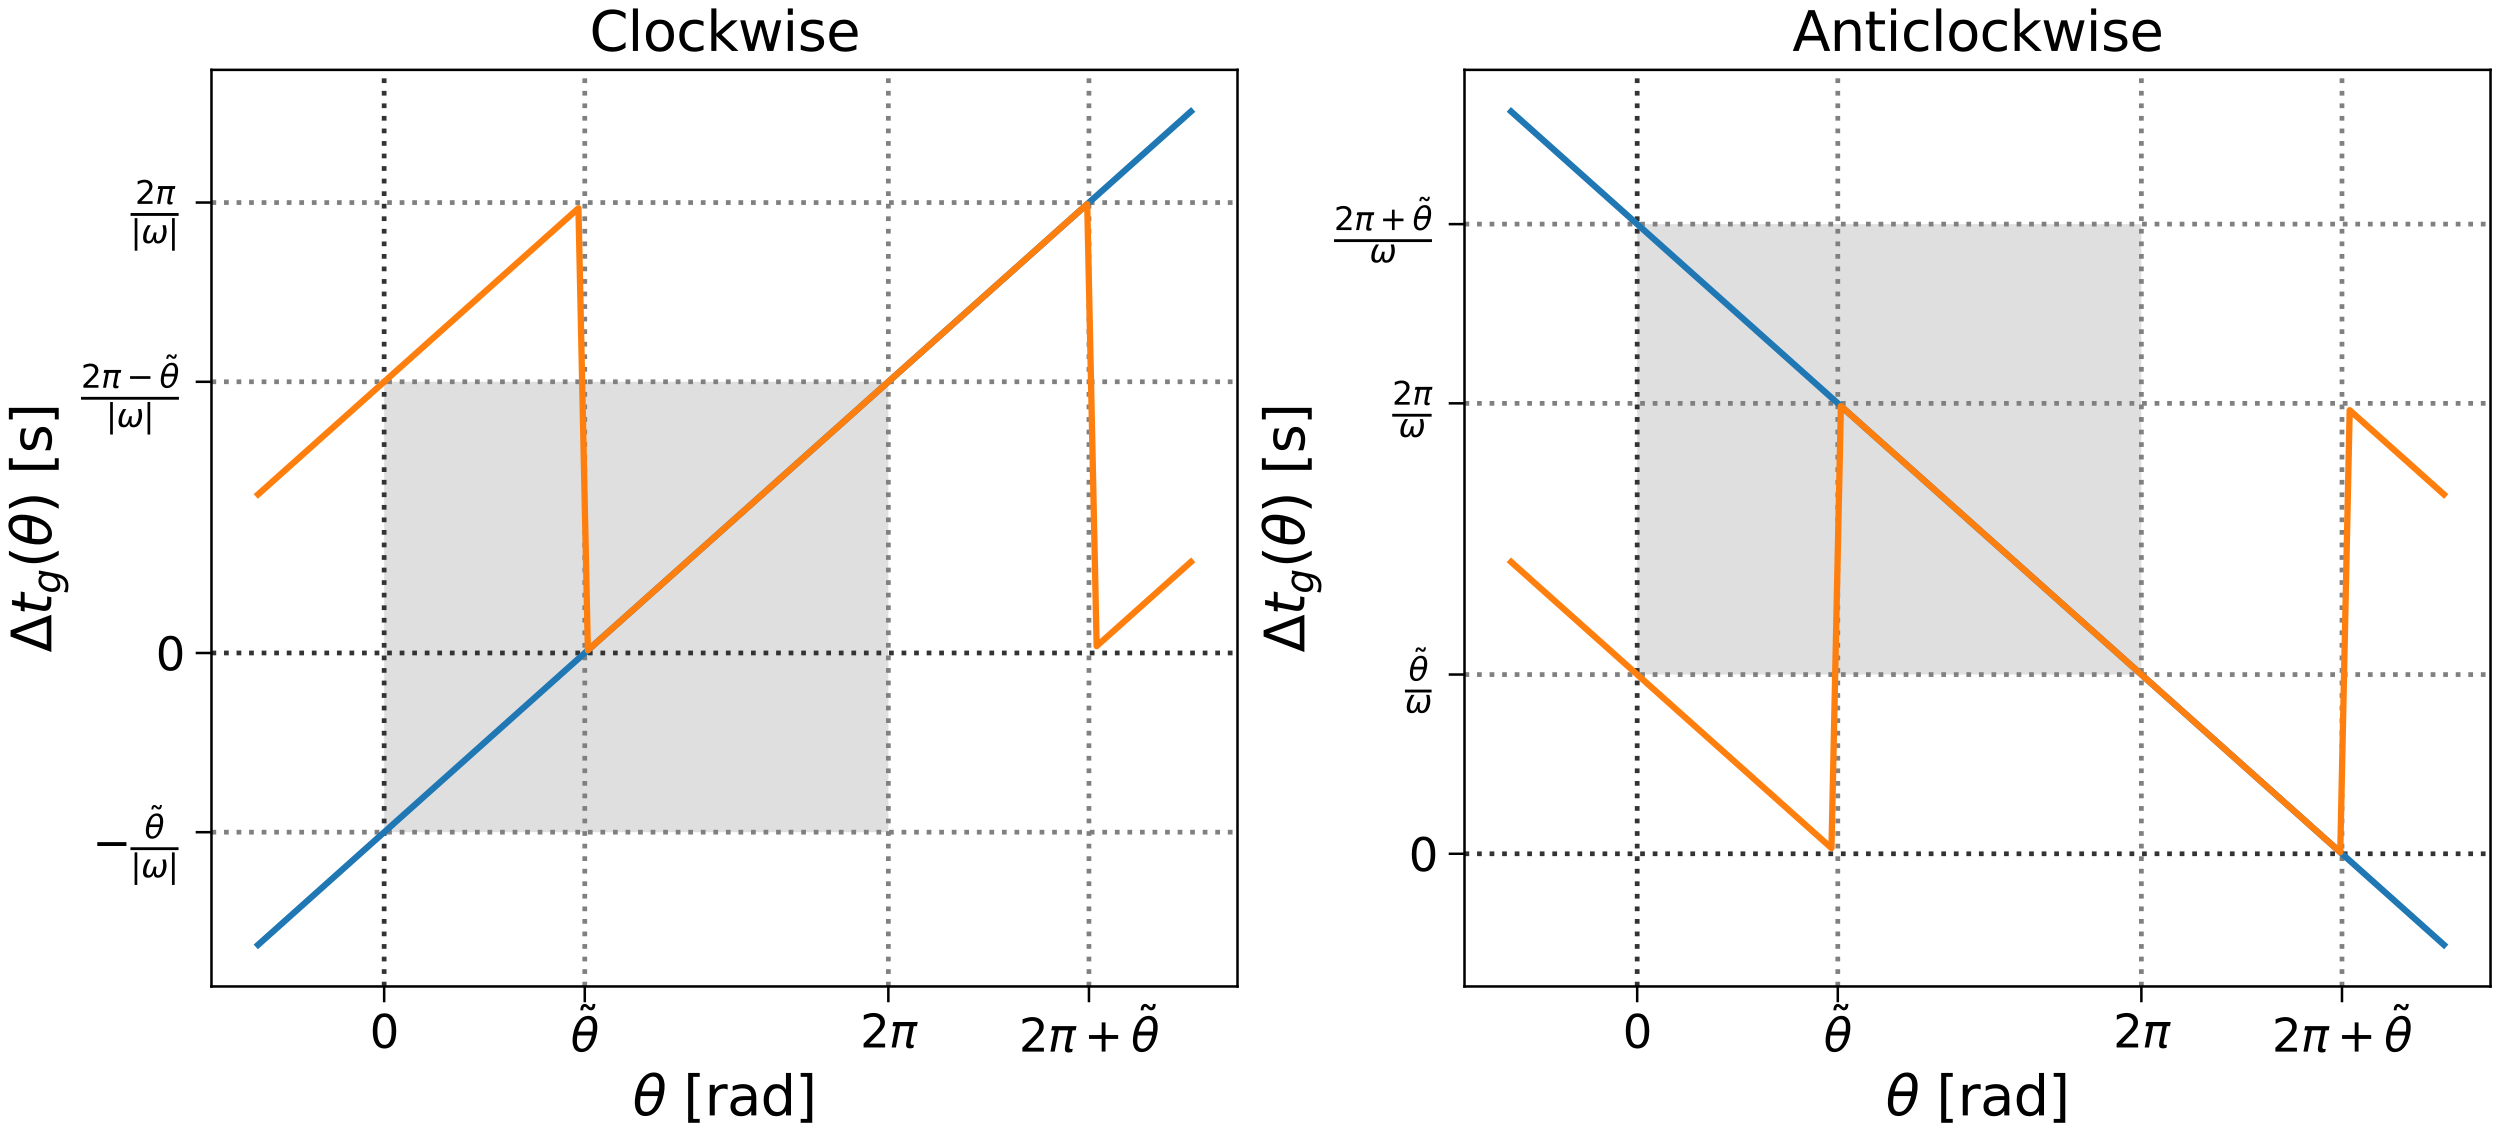 <?xml version="1.0" encoding="utf-8" standalone="no"?>
<!DOCTYPE svg PUBLIC "-//W3C//DTD SVG 1.1//EN"
  "http://www.w3.org/Graphics/SVG/1.1/DTD/svg11.dtd">
<svg xmlns:xlink="http://www.w3.org/1999/xlink" width="792pt" height="360pt" viewBox="0 0 792 360" xmlns="http://www.w3.org/2000/svg" version="1.1">
 <defs>
  <style type="text/css">*{stroke-linejoin: round; stroke-linecap: butt}</style>
 </defs>
 <g id="figure_1">
  <g id="patch_1">
   <path d="M 0 360 
L 792 360 
L 792 0 
L 0 0 
z
" style="fill: #ffffff"/>
  </g>
  <g id="axes_1">
   <g id="patch_2">
    <path d="M 66.995 312.512 
L 392.04 312.512 
L 392.04 22.13 
L 66.995 22.13 
z
" style="fill: #ffffff"/>
   </g>
   <g id="patch_3">
    <path d="M 121.701 263.639 
L 281.429 263.639 
L 281.429 120.946 
L 121.701 120.946 
z
" clip-path="url(#p1e4cda25ac)" style="fill: #808080; fill-opacity: 0.251"/>
   </g>
   <g id="matplotlib.axis_1">
    <g id="xtick_1">
     <g id="line2d_1">
      <defs>
       <path id="m66f3c42964" d="M 0 0 
L 0 5 
" style="stroke: #000000; stroke-width: 0.8"/>
      </defs>
      <g>
       <use xlink:href="#m66f3c42964" x="121.701" y="312.512" style="stroke: #000000; stroke-width: 0.8"/>
      </g>
     </g>
     <g id="text_1">
      <!-- 0 -->
      <g transform="translate(117.12 331.954) scale(0.144 -0.144)">
       <defs>
        <path id="DejaVuSans-30" d="M 2034 4250 
Q 1547 4250 1301 3770 
Q 1056 3291 1056 2328 
Q 1056 1369 1301 889 
Q 1547 409 2034 409 
Q 2525 409 2770 889 
Q 3016 1369 3016 2328 
Q 3016 3291 2770 3770 
Q 2525 4250 2034 4250 
z
M 2034 4750 
Q 2819 4750 3233 4129 
Q 3647 3509 3647 2328 
Q 3647 1150 3233 529 
Q 2819 -91 2034 -91 
Q 1250 -91 836 529 
Q 422 1150 422 2328 
Q 422 3509 836 4129 
Q 1250 4750 2034 4750 
z
" transform="scale(0.016)"/>
       </defs>
       <use xlink:href="#DejaVuSans-30"/>
      </g>
     </g>
    </g>
    <g id="xtick_2">
     <g id="line2d_2">
      <g>
       <use xlink:href="#m66f3c42964" x="185.255" y="312.512" style="stroke: #000000; stroke-width: 0.8"/>
      </g>
     </g>
     <g id="text_2">
      <!-- $\tilde{\theta}$ -->
      <g transform="translate(180.791 333.281) scale(0.144 -0.144)">
       <defs>
        <path id="DejaVuSans-303" d="M -1621 4281 
L -1799 4453 
Q -1867 4516 -1919 4545 
Q -1971 4575 -2011 4575 
Q -2130 4575 -2186 4461 
Q -2242 4347 -2249 4091 
L -2639 4091 
Q -2633 4513 -2473 4742 
Q -2314 4972 -2030 4972 
Q -1911 4972 -1811 4928 
Q -1711 4884 -1596 4781 
L -1417 4609 
Q -1349 4547 -1297 4517 
Q -1246 4488 -1205 4488 
Q -1086 4488 -1030 4602 
Q -974 4716 -967 4972 
L -577 4972 
Q -583 4550 -742 4320 
Q -902 4091 -1186 4091 
Q -1305 4091 -1405 4134 
Q -1505 4178 -1621 4281 
z
" transform="scale(0.016)"/>
        <path id="DejaVuSans-Oblique-3b8" d="M 2913 2219 
L 925 2219 
Q 791 1284 928 888 
Q 1100 400 1566 400 
Q 2034 400 2391 891 
Q 2703 1322 2913 2219 
z
M 3009 2750 
Q 3094 3638 2984 3950 
Q 2813 4444 2353 4444 
Q 1875 4444 1525 3956 
Q 1250 3563 1034 2750 
L 3009 2750 
z
M 2444 4913 
Q 3194 4913 3494 4250 
Q 3794 3591 3566 2422 
Q 3341 1256 2781 594 
Q 2225 -72 1475 -72 
Q 722 -72 425 594 
Q 128 1256 353 2422 
Q 581 3591 1134 4250 
Q 1691 4913 2444 4913 
z
" transform="scale(0.016)"/>
       </defs>
       <use xlink:href="#DejaVuSans-303" transform="translate(63.53 26.312)"/>
       <use xlink:href="#DejaVuSans-Oblique-3b8" transform="translate(0 0.969)"/>
      </g>
     </g>
    </g>
    <g id="xtick_3">
     <g id="line2d_3">
      <g>
       <use xlink:href="#m66f3c42964" x="281.429" y="312.512" style="stroke: #000000; stroke-width: 0.8"/>
      </g>
     </g>
     <g id="text_3">
      <!-- $2\pi$ -->
      <g transform="translate(272.501 331.954) scale(0.144 -0.144)">
       <defs>
        <path id="DejaVuSans-32" d="M 1228 531 
L 3431 531 
L 3431 0 
L 469 0 
L 469 531 
Q 828 903 1448 1529 
Q 2069 2156 2228 2338 
Q 2531 2678 2651 2914 
Q 2772 3150 2772 3378 
Q 2772 3750 2511 3984 
Q 2250 4219 1831 4219 
Q 1534 4219 1204 4116 
Q 875 4013 500 3803 
L 500 4441 
Q 881 4594 1212 4672 
Q 1544 4750 1819 4750 
Q 2544 4750 2975 4387 
Q 3406 4025 3406 3419 
Q 3406 3131 3298 2873 
Q 3191 2616 2906 2266 
Q 2828 2175 2409 1742 
Q 1991 1309 1228 531 
z
" transform="scale(0.016)"/>
        <path id="DejaVuSans-Oblique-3c0" d="M 584 3500 
L 3938 3500 
L 3825 2925 
L 3384 2925 
L 2966 775 
Q 2922 550 2981 450 
Q 3038 353 3209 353 
Q 3256 353 3325 363 
Q 3397 369 3419 372 
L 3338 -44 
Q 3222 -84 3103 -103 
Q 2981 -122 2866 -122 
Q 2491 -122 2388 81 
Q 2284 288 2391 838 
L 2797 2925 
L 1506 2925 
L 938 0 
L 350 0 
L 919 2925 
L 472 2925 
L 584 3500 
z
" transform="scale(0.016)"/>
       </defs>
       <use xlink:href="#DejaVuSans-32" transform="translate(0 0.781)"/>
       <use xlink:href="#DejaVuSans-Oblique-3c0" transform="translate(63.623 0.781)"/>
      </g>
     </g>
    </g>
    <g id="xtick_4">
     <g id="line2d_4">
      <g>
       <use xlink:href="#m66f3c42964" x="344.982" y="312.512" style="stroke: #000000; stroke-width: 0.8"/>
      </g>
     </g>
     <g id="text_4">
      <!-- $2\pi + \tilde{\theta}$ -->
      <g transform="translate(322.806 333.281) scale(0.144 -0.144)">
       <defs>
        <path id="DejaVuSans-2b" d="M 2944 4013 
L 2944 2272 
L 4684 2272 
L 4684 1741 
L 2944 1741 
L 2944 0 
L 2419 0 
L 2419 1741 
L 678 1741 
L 678 2272 
L 2419 2272 
L 2419 4013 
L 2944 4013 
z
" transform="scale(0.016)"/>
       </defs>
       <use xlink:href="#DejaVuSans-32" transform="translate(0 0.969)"/>
       <use xlink:href="#DejaVuSans-Oblique-3c0" transform="translate(63.623 0.969)"/>
       <use xlink:href="#DejaVuSans-2b" transform="translate(143.311 0.969)"/>
       <use xlink:href="#DejaVuSans-303" transform="translate(310.112 26.312)"/>
       <use xlink:href="#DejaVuSans-Oblique-3b8" transform="translate(246.582 0.969)"/>
      </g>
     </g>
    </g>
    <g id="text_5">
     <!-- $\theta$ [rad] -->
     <g transform="translate(200.401 353.406) scale(0.173 -0.173)">
      <defs>
       <path id="DejaVuSans-20" transform="scale(0.016)"/>
       <path id="DejaVuSans-5b" d="M 550 4863 
L 1875 4863 
L 1875 4416 
L 1125 4416 
L 1125 -397 
L 1875 -397 
L 1875 -844 
L 550 -844 
L 550 4863 
z
" transform="scale(0.016)"/>
       <path id="DejaVuSans-72" d="M 2631 2963 
Q 2534 3019 2420 3045 
Q 2306 3072 2169 3072 
Q 1681 3072 1420 2755 
Q 1159 2438 1159 1844 
L 1159 0 
L 581 0 
L 581 3500 
L 1159 3500 
L 1159 2956 
Q 1341 3275 1631 3429 
Q 1922 3584 2338 3584 
Q 2397 3584 2469 3576 
Q 2541 3569 2628 3553 
L 2631 2963 
z
" transform="scale(0.016)"/>
       <path id="DejaVuSans-61" d="M 2194 1759 
Q 1497 1759 1228 1600 
Q 959 1441 959 1056 
Q 959 750 1161 570 
Q 1363 391 1709 391 
Q 2188 391 2477 730 
Q 2766 1069 2766 1631 
L 2766 1759 
L 2194 1759 
z
M 3341 1997 
L 3341 0 
L 2766 0 
L 2766 531 
Q 2569 213 2275 61 
Q 1981 -91 1556 -91 
Q 1019 -91 701 211 
Q 384 513 384 1019 
Q 384 1609 779 1909 
Q 1175 2209 1959 2209 
L 2766 2209 
L 2766 2266 
Q 2766 2663 2505 2880 
Q 2244 3097 1772 3097 
Q 1472 3097 1187 3025 
Q 903 2953 641 2809 
L 641 3341 
Q 956 3463 1253 3523 
Q 1550 3584 1831 3584 
Q 2591 3584 2966 3190 
Q 3341 2797 3341 1997 
z
" transform="scale(0.016)"/>
       <path id="DejaVuSans-64" d="M 2906 2969 
L 2906 4863 
L 3481 4863 
L 3481 0 
L 2906 0 
L 2906 525 
Q 2725 213 2448 61 
Q 2172 -91 1784 -91 
Q 1150 -91 751 415 
Q 353 922 353 1747 
Q 353 2572 751 3078 
Q 1150 3584 1784 3584 
Q 2172 3584 2448 3432 
Q 2725 3281 2906 2969 
z
M 947 1747 
Q 947 1113 1208 752 
Q 1469 391 1925 391 
Q 2381 391 2643 752 
Q 2906 1113 2906 1747 
Q 2906 2381 2643 2742 
Q 2381 3103 1925 3103 
Q 1469 3103 1208 2742 
Q 947 2381 947 1747 
z
" transform="scale(0.016)"/>
       <path id="DejaVuSans-5d" d="M 1947 4863 
L 1947 -844 
L 622 -844 
L 622 -397 
L 1369 -397 
L 1369 4416 
L 622 4416 
L 622 4863 
L 1947 4863 
z
" transform="scale(0.016)"/>
      </defs>
      <use xlink:href="#DejaVuSans-Oblique-3b8" transform="translate(0 0.234)"/>
      <use xlink:href="#DejaVuSans-20" transform="translate(61.182 0.234)"/>
      <use xlink:href="#DejaVuSans-5b" transform="translate(92.969 0.234)"/>
      <use xlink:href="#DejaVuSans-72" transform="translate(131.982 0.234)"/>
      <use xlink:href="#DejaVuSans-61" transform="translate(173.096 0.234)"/>
      <use xlink:href="#DejaVuSans-64" transform="translate(234.375 0.234)"/>
      <use xlink:href="#DejaVuSans-5d" transform="translate(297.852 0.234)"/>
     </g>
    </g>
   </g>
   <g id="matplotlib.axis_2">
    <g id="ytick_1">
     <g id="line2d_5">
      <defs>
       <path id="m5a203ee503" d="M 0 0 
L -5 0 
" style="stroke: #000000; stroke-width: 0.8"/>
      </defs>
      <g>
       <use xlink:href="#m5a203ee503" x="66.995" y="263.639" style="stroke: #000000; stroke-width: 0.8"/>
      </g>
     </g>
     <g id="text_6">
      <!-- $-\frac{\tilde{\theta}}{|\omega|}$ -->
      <g transform="translate(29.263 272.063) scale(0.144 -0.144)">
       <defs>
        <path id="DejaVuSans-2212" d="M 678 2272 
L 4684 2272 
L 4684 1741 
L 678 1741 
L 678 2272 
z
" transform="scale(0.016)"/>
        <path id="DejaVuSans-7c" d="M 1344 4891 
L 1344 -1509 
L 813 -1509 
L 813 4891 
L 1344 4891 
z
" transform="scale(0.016)"/>
        <path id="DejaVuSans-Oblique-3c9" d="M 1369 -91 
Q 72 -91 434 1766 
Q 575 2500 1256 3500 
L 1875 3500 
Q 1231 2500 1088 1750 
Q 819 397 1519 397 
Q 2166 397 2478 2078 
L 3009 2078 
Q 2669 388 3316 397 
Q 4013 403 4275 1750 
Q 4419 2500 4169 3500 
L 4788 3500 
Q 5075 2500 4934 1766 
Q 4578 -94 3278 -91 
Q 2428 -88 2503 844 
Q 2194 -91 1369 -91 
z
" transform="scale(0.016)"/>
       </defs>
       <use xlink:href="#DejaVuSans-2212" transform="translate(0 0.294)"/>
       <use xlink:href="#DejaVuSans-303" transform="translate(159.402 62.63) scale(0.7)"/>
       <use xlink:href="#DejaVuSans-Oblique-3b8" transform="translate(114.789 44.878) scale(0.7)"/>
       <use xlink:href="#DejaVuSans-7c" transform="translate(83.789 -40.655) scale(0.7)"/>
       <use xlink:href="#DejaVuSans-Oblique-3c9" transform="translate(107.373 -40.655) scale(0.7)"/>
       <use xlink:href="#DejaVuSans-7c" transform="translate(165.991 -40.655) scale(0.7)"/>
       <path d="M 83.789 19.091 
L 83.789 25.341 
L 189.575 25.341 
L 189.575 19.091 
L 83.789 19.091 
z
"/>
      </g>
     </g>
    </g>
    <g id="ytick_2">
     <g id="line2d_6">
      <g>
       <use xlink:href="#m5a203ee503" x="66.995" y="206.863" style="stroke: #000000; stroke-width: 0.8"/>
      </g>
     </g>
     <g id="text_7">
      <!-- 0 -->
      <g transform="translate(49.333 212.334) scale(0.144 -0.144)">
       <use xlink:href="#DejaVuSans-30"/>
      </g>
     </g>
    </g>
    <g id="ytick_3">
     <g id="line2d_7">
      <g>
       <use xlink:href="#m5a203ee503" x="66.995" y="120.946" style="stroke: #000000; stroke-width: 0.8"/>
      </g>
     </g>
     <g id="text_8">
      <!-- $\frac{2\pi - \tilde{\theta}}{|\omega|}$ -->
      <g transform="translate(25.663 129.442) scale(0.144 -0.144)">
       <use xlink:href="#DejaVuSans-32" transform="translate(0 45.878) scale(0.7)"/>
       <use xlink:href="#DejaVuSans-Oblique-3c0" transform="translate(44.536 45.878) scale(0.7)"/>
       <use xlink:href="#DejaVuSans-2212" transform="translate(100.317 45.878) scale(0.7)"/>
       <use xlink:href="#DejaVuSans-303" transform="translate(217.22 63.63) scale(0.7)"/>
       <use xlink:href="#DejaVuSans-Oblique-3b8" transform="translate(172.607 45.878) scale(0.7)"/>
       <use xlink:href="#DejaVuSans-7c" transform="translate(55 -40.202) scale(0.7)"/>
       <use xlink:href="#DejaVuSans-Oblique-3c9" transform="translate(78.584 -40.202) scale(0.7)"/>
       <use xlink:href="#DejaVuSans-7c" transform="translate(137.202 -40.202) scale(0.7)"/>
       <path d="M 0 19.544 
L 0 25.794 
L 215.435 25.794 
L 215.435 19.544 
L 0 19.544 
z
"/>
      </g>
     </g>
    </g>
    <g id="ytick_4">
     <g id="line2d_8">
      <g>
       <use xlink:href="#m5a203ee503" x="66.995" y="64.17" style="stroke: #000000; stroke-width: 0.8"/>
      </g>
     </g>
     <g id="text_9">
      <!-- $\frac{2\pi}{|\omega|}$ -->
      <g transform="translate(41.359 71.226) scale(0.144 -0.144)">
       <use xlink:href="#DejaVuSans-32" transform="translate(10 46.047) scale(0.7)"/>
       <use xlink:href="#DejaVuSans-Oblique-3c0" transform="translate(54.536 46.047) scale(0.7)"/>
       <use xlink:href="#DejaVuSans-7c" transform="translate(0 -40.033) scale(0.7)"/>
       <use xlink:href="#DejaVuSans-Oblique-3c9" transform="translate(23.584 -40.033) scale(0.7)"/>
       <use xlink:href="#DejaVuSans-7c" transform="translate(82.202 -40.033) scale(0.7)"/>
       <path d="M 0 19.712 
L 0 25.962 
L 105.786 25.962 
L 105.786 19.712 
L 0 19.712 
z
"/>
      </g>
     </g>
    </g>
    <g id="text_10">
     <!-- $\Delta t_g(\theta)$ [s] -->
     <g transform="translate(16.306 206.72) rotate(-90) scale(0.173 -0.173)">
      <defs>
       <path id="DejaVuSans-394" d="M 2188 4044 
L 906 525 
L 3472 525 
L 2188 4044 
z
M 50 0 
L 1831 4666 
L 2547 4666 
L 4325 0 
L 50 0 
z
" transform="scale(0.016)"/>
       <path id="DejaVuSans-Oblique-74" d="M 2706 3500 
L 2619 3053 
L 1472 3053 
L 1100 1153 
Q 1081 1047 1072 975 
Q 1063 903 1063 863 
Q 1063 663 1183 572 
Q 1303 481 1569 481 
L 2150 481 
L 2053 0 
L 1503 0 
Q 991 0 739 200 
Q 488 400 488 806 
Q 488 878 497 964 
Q 506 1050 525 1153 
L 897 3053 
L 409 3053 
L 500 3500 
L 978 3500 
L 1172 4494 
L 1747 4494 
L 1556 3500 
L 2706 3500 
z
" transform="scale(0.016)"/>
       <path id="DejaVuSans-Oblique-67" d="M 3816 3500 
L 3219 434 
Q 3047 -456 2561 -893 
Q 2075 -1331 1253 -1331 
Q 950 -1331 690 -1286 
Q 431 -1241 206 -1147 
L 313 -588 
Q 525 -725 762 -790 
Q 1000 -856 1269 -856 
Q 1816 -856 2167 -557 
Q 2519 -259 2631 300 
L 2681 563 
Q 2441 288 2122 144 
Q 1803 0 1434 0 
Q 903 0 598 351 
Q 294 703 294 1319 
Q 294 1803 478 2267 
Q 663 2731 997 3091 
Q 1219 3328 1514 3456 
Q 1809 3584 2131 3584 
Q 2484 3584 2746 3420 
Q 3009 3256 3138 2956 
L 3238 3500 
L 3816 3500 
z
M 2950 2216 
Q 2950 2641 2750 2872 
Q 2550 3103 2181 3103 
Q 1953 3103 1747 3012 
Q 1541 2922 1394 2759 
Q 1156 2491 1023 2127 
Q 891 1763 891 1375 
Q 891 944 1092 712 
Q 1294 481 1672 481 
Q 2219 481 2584 976 
Q 2950 1472 2950 2216 
z
" transform="scale(0.016)"/>
       <path id="DejaVuSans-28" d="M 1984 4856 
Q 1566 4138 1362 3434 
Q 1159 2731 1159 2009 
Q 1159 1288 1364 580 
Q 1569 -128 1984 -844 
L 1484 -844 
Q 1016 -109 783 600 
Q 550 1309 550 2009 
Q 550 2706 781 3412 
Q 1013 4119 1484 4856 
L 1984 4856 
z
" transform="scale(0.016)"/>
       <path id="DejaVuSans-29" d="M 513 4856 
L 1013 4856 
Q 1481 4119 1714 3412 
Q 1947 2706 1947 2009 
Q 1947 1309 1714 600 
Q 1481 -109 1013 -844 
L 513 -844 
Q 928 -128 1133 580 
Q 1338 1288 1338 2009 
Q 1338 2731 1133 3434 
Q 928 4138 513 4856 
z
" transform="scale(0.016)"/>
       <path id="DejaVuSans-73" d="M 2834 3397 
L 2834 2853 
Q 2591 2978 2328 3040 
Q 2066 3103 1784 3103 
Q 1356 3103 1142 2972 
Q 928 2841 928 2578 
Q 928 2378 1081 2264 
Q 1234 2150 1697 2047 
L 1894 2003 
Q 2506 1872 2764 1633 
Q 3022 1394 3022 966 
Q 3022 478 2636 193 
Q 2250 -91 1575 -91 
Q 1294 -91 989 -36 
Q 684 19 347 128 
L 347 722 
Q 666 556 975 473 
Q 1284 391 1588 391 
Q 1994 391 2212 530 
Q 2431 669 2431 922 
Q 2431 1156 2273 1281 
Q 2116 1406 1581 1522 
L 1381 1569 
Q 847 1681 609 1914 
Q 372 2147 372 2553 
Q 372 3047 722 3315 
Q 1072 3584 1716 3584 
Q 2034 3584 2315 3537 
Q 2597 3491 2834 3397 
z
" transform="scale(0.016)"/>
      </defs>
      <use xlink:href="#DejaVuSans-394" transform="translate(0 0.234)"/>
      <use xlink:href="#DejaVuSans-Oblique-74" transform="translate(68.408 0.234)"/>
      <use xlink:href="#DejaVuSans-Oblique-67" transform="translate(107.617 -16.172) scale(0.7)"/>
      <use xlink:href="#DejaVuSans-28" transform="translate(154.785 0.234)"/>
      <use xlink:href="#DejaVuSans-Oblique-3b8" transform="translate(193.799 0.234)"/>
      <use xlink:href="#DejaVuSans-29" transform="translate(254.98 0.234)"/>
      <use xlink:href="#DejaVuSans-20" transform="translate(293.994 0.234)"/>
      <use xlink:href="#DejaVuSans-5b" transform="translate(325.781 0.234)"/>
      <use xlink:href="#DejaVuSans-73" transform="translate(364.795 0.234)"/>
      <use xlink:href="#DejaVuSans-5d" transform="translate(416.895 0.234)"/>
     </g>
    </g>
   </g>
   <g id="line2d_9">
    <path d="M 121.701 312.512 
L 121.701 22.13 
" clip-path="url(#p1e4cda25ac)" style="fill: none; stroke-dasharray: 1.5,2.475; stroke-dashoffset: 0; stroke: #333333; stroke-width: 1.5"/>
   </g>
   <g id="line2d_10">
    <path d="M 185.255 312.512 
L 185.255 22.13 
" clip-path="url(#p1e4cda25ac)" style="fill: none; stroke-dasharray: 1.5,2.475; stroke-dashoffset: 0; stroke: #808080; stroke-width: 1.5"/>
   </g>
   <g id="line2d_11">
    <path d="M 281.429 312.512 
L 281.429 22.13 
" clip-path="url(#p1e4cda25ac)" style="fill: none; stroke-dasharray: 1.5,2.475; stroke-dashoffset: 0; stroke: #808080; stroke-width: 1.5"/>
   </g>
   <g id="line2d_12">
    <path d="M 344.982 312.512 
L 344.982 22.13 
" clip-path="url(#p1e4cda25ac)" style="fill: none; stroke-dasharray: 1.5,2.475; stroke-dashoffset: 0; stroke: #808080; stroke-width: 1.5"/>
   </g>
   <g id="line2d_13">
    <path d="M 66.995 263.639 
L 392.04 263.639 
" clip-path="url(#p1e4cda25ac)" style="fill: none; stroke-dasharray: 1.5,2.475; stroke-dashoffset: 0; stroke: #808080; stroke-width: 1.5"/>
   </g>
   <g id="line2d_14">
    <path d="M 66.995 206.863 
L 392.04 206.863 
" clip-path="url(#p1e4cda25ac)" style="fill: none; stroke-dasharray: 1.5,2.475; stroke-dashoffset: 0; stroke: #333333; stroke-width: 1.5"/>
   </g>
   <g id="line2d_15">
    <path d="M 66.995 120.946 
L 392.04 120.946 
" clip-path="url(#p1e4cda25ac)" style="fill: none; stroke-dasharray: 1.5,2.475; stroke-dashoffset: 0; stroke: #808080; stroke-width: 1.5"/>
   </g>
   <g id="line2d_16">
    <path d="M 66.995 64.17 
L 392.04 64.17 
" clip-path="url(#p1e4cda25ac)" style="fill: none; stroke-dasharray: 1.5,2.475; stroke-dashoffset: 0; stroke: #808080; stroke-width: 1.5"/>
   </g>
   <g id="line2d_17">
    <path d="M 81.769 299.313 
L 377.265 35.33 
" clip-path="url(#p1e4cda25ac)" style="fill: none; stroke: #1f77b4; stroke-width: 2; stroke-linecap: square"/>
   </g>
   <g id="line2d_18">
    <path d="M 81.769 156.619 
L 84.754 153.953 
L 87.739 151.286 
L 90.724 148.62 
L 93.709 145.953 
L 96.693 143.287 
L 99.678 140.62 
L 102.663 137.954 
L 105.648 135.287 
L 108.633 132.621 
L 111.617 129.954 
L 114.602 127.288 
L 117.587 124.621 
L 120.572 121.955 
L 123.557 119.288 
L 126.542 116.622 
L 129.526 113.955 
L 132.511 111.289 
L 135.496 108.622 
L 138.481 105.956 
L 141.466 103.289 
L 144.45 100.623 
L 147.435 97.956 
L 150.42 95.29 
L 153.405 92.623 
L 156.39 89.957 
L 159.374 87.29 
L 162.359 84.624 
L 165.344 81.957 
L 168.329 79.291 
L 171.314 76.624 
L 174.298 73.958 
L 177.283 71.291 
L 180.268 68.625 
L 183.253 65.958 
L 186.238 205.985 
L 189.222 203.319 
L 192.207 200.652 
L 195.192 197.986 
L 198.177 195.319 
L 201.162 192.653 
L 204.146 189.986 
L 207.131 187.32 
L 210.116 184.653 
L 213.101 181.987 
L 216.086 179.32 
L 219.07 176.654 
L 222.055 173.987 
L 225.04 171.321 
L 228.025 168.654 
L 231.01 165.988 
L 233.995 163.321 
L 236.979 160.655 
L 239.964 157.988 
L 242.949 155.322 
L 245.934 152.655 
L 248.919 149.989 
L 251.903 147.322 
L 254.888 144.656 
L 257.873 141.989 
L 260.858 139.323 
L 263.843 136.656 
L 266.827 133.99 
L 269.812 131.323 
L 272.797 128.657 
L 275.782 125.99 
L 278.767 123.324 
L 281.751 120.657 
L 284.736 117.991 
L 287.721 115.324 
L 290.706 112.658 
L 293.691 109.991 
L 296.675 107.325 
L 299.66 104.658 
L 302.645 101.992 
L 305.63 99.325 
L 308.615 96.659 
L 311.599 93.992 
L 314.584 91.326 
L 317.569 88.659 
L 320.554 85.993 
L 323.539 83.326 
L 326.524 80.66 
L 329.508 77.993 
L 332.493 75.327 
L 335.478 72.66 
L 338.463 69.994 
L 341.448 67.327 
L 344.432 64.661 
L 347.417 204.688 
L 350.402 202.022 
L 353.387 199.355 
L 356.372 196.689 
L 359.356 194.022 
L 362.341 191.356 
L 365.326 188.689 
L 368.311 186.023 
L 371.296 183.356 
L 374.28 180.69 
L 377.265 178.023 
" clip-path="url(#p1e4cda25ac)" style="fill: none; stroke: #ff7f0e; stroke-width: 2; stroke-linecap: square"/>
   </g>
   <g id="patch_4">
    <path d="M 66.995 312.512 
L 66.995 22.13 
" style="fill: none; stroke: #000000; stroke-width: 0.8; stroke-linejoin: miter; stroke-linecap: square"/>
   </g>
   <g id="patch_5">
    <path d="M 392.04 312.512 
L 392.04 22.13 
" style="fill: none; stroke: #000000; stroke-width: 0.8; stroke-linejoin: miter; stroke-linecap: square"/>
   </g>
   <g id="patch_6">
    <path d="M 66.995 312.512 
L 392.04 312.512 
" style="fill: none; stroke: #000000; stroke-width: 0.8; stroke-linejoin: miter; stroke-linecap: square"/>
   </g>
   <g id="patch_7">
    <path d="M 66.995 22.13 
L 392.04 22.13 
" style="fill: none; stroke: #000000; stroke-width: 0.8; stroke-linejoin: miter; stroke-linecap: square"/>
   </g>
   <g id="text_11">
    <!-- Clockwise -->
    <g transform="translate(186.76 16.13) scale(0.173 -0.173)">
     <defs>
      <path id="DejaVuSans-43" d="M 4122 4306 
L 4122 3641 
Q 3803 3938 3442 4084 
Q 3081 4231 2675 4231 
Q 1875 4231 1450 3742 
Q 1025 3253 1025 2328 
Q 1025 1406 1450 917 
Q 1875 428 2675 428 
Q 3081 428 3442 575 
Q 3803 722 4122 1019 
L 4122 359 
Q 3791 134 3420 21 
Q 3050 -91 2638 -91 
Q 1578 -91 968 557 
Q 359 1206 359 2328 
Q 359 3453 968 4101 
Q 1578 4750 2638 4750 
Q 3056 4750 3426 4639 
Q 3797 4528 4122 4306 
z
" transform="scale(0.016)"/>
      <path id="DejaVuSans-6c" d="M 603 4863 
L 1178 4863 
L 1178 0 
L 603 0 
L 603 4863 
z
" transform="scale(0.016)"/>
      <path id="DejaVuSans-6f" d="M 1959 3097 
Q 1497 3097 1228 2736 
Q 959 2375 959 1747 
Q 959 1119 1226 758 
Q 1494 397 1959 397 
Q 2419 397 2687 759 
Q 2956 1122 2956 1747 
Q 2956 2369 2687 2733 
Q 2419 3097 1959 3097 
z
M 1959 3584 
Q 2709 3584 3137 3096 
Q 3566 2609 3566 1747 
Q 3566 888 3137 398 
Q 2709 -91 1959 -91 
Q 1206 -91 779 398 
Q 353 888 353 1747 
Q 353 2609 779 3096 
Q 1206 3584 1959 3584 
z
" transform="scale(0.016)"/>
      <path id="DejaVuSans-63" d="M 3122 3366 
L 3122 2828 
Q 2878 2963 2633 3030 
Q 2388 3097 2138 3097 
Q 1578 3097 1268 2742 
Q 959 2388 959 1747 
Q 959 1106 1268 751 
Q 1578 397 2138 397 
Q 2388 397 2633 464 
Q 2878 531 3122 666 
L 3122 134 
Q 2881 22 2623 -34 
Q 2366 -91 2075 -91 
Q 1284 -91 818 406 
Q 353 903 353 1747 
Q 353 2603 823 3093 
Q 1294 3584 2113 3584 
Q 2378 3584 2631 3529 
Q 2884 3475 3122 3366 
z
" transform="scale(0.016)"/>
      <path id="DejaVuSans-6b" d="M 581 4863 
L 1159 4863 
L 1159 1991 
L 2875 3500 
L 3609 3500 
L 1753 1863 
L 3688 0 
L 2938 0 
L 1159 1709 
L 1159 0 
L 581 0 
L 581 4863 
z
" transform="scale(0.016)"/>
      <path id="DejaVuSans-77" d="M 269 3500 
L 844 3500 
L 1563 769 
L 2278 3500 
L 2956 3500 
L 3675 769 
L 4391 3500 
L 4966 3500 
L 4050 0 
L 3372 0 
L 2619 2869 
L 1863 0 
L 1184 0 
L 269 3500 
z
" transform="scale(0.016)"/>
      <path id="DejaVuSans-69" d="M 603 3500 
L 1178 3500 
L 1178 0 
L 603 0 
L 603 3500 
z
M 603 4863 
L 1178 4863 
L 1178 4134 
L 603 4134 
L 603 4863 
z
" transform="scale(0.016)"/>
      <path id="DejaVuSans-65" d="M 3597 1894 
L 3597 1613 
L 953 1613 
Q 991 1019 1311 708 
Q 1631 397 2203 397 
Q 2534 397 2845 478 
Q 3156 559 3463 722 
L 3463 178 
Q 3153 47 2828 -22 
Q 2503 -91 2169 -91 
Q 1331 -91 842 396 
Q 353 884 353 1716 
Q 353 2575 817 3079 
Q 1281 3584 2069 3584 
Q 2775 3584 3186 3129 
Q 3597 2675 3597 1894 
z
M 3022 2063 
Q 3016 2534 2758 2815 
Q 2500 3097 2075 3097 
Q 1594 3097 1305 2825 
Q 1016 2553 972 2059 
L 3022 2063 
z
" transform="scale(0.016)"/>
     </defs>
     <use xlink:href="#DejaVuSans-43"/>
     <use xlink:href="#DejaVuSans-6c" x="69.824"/>
     <use xlink:href="#DejaVuSans-6f" x="97.607"/>
     <use xlink:href="#DejaVuSans-63" x="158.789"/>
     <use xlink:href="#DejaVuSans-6b" x="213.77"/>
     <use xlink:href="#DejaVuSans-77" x="271.68"/>
     <use xlink:href="#DejaVuSans-69" x="353.467"/>
     <use xlink:href="#DejaVuSans-73" x="381.25"/>
     <use xlink:href="#DejaVuSans-65" x="433.35"/>
    </g>
   </g>
  </g>
  <g id="axes_2">
   <g id="patch_8">
    <path d="M 463.954 312.512 
L 789 312.512 
L 789 22.13 
L 463.954 22.13 
z
" style="fill: #ffffff"/>
   </g>
   <g id="patch_9">
    <path d="M 518.661 213.697 
L 678.389 213.697 
L 678.389 71.003 
L 518.661 71.003 
z
" clip-path="url(#p42abab90a9)" style="fill: #808080; fill-opacity: 0.251"/>
   </g>
   <g id="matplotlib.axis_3">
    <g id="xtick_5">
     <g id="line2d_19">
      <g>
       <use xlink:href="#m66f3c42964" x="518.661" y="312.512" style="stroke: #000000; stroke-width: 0.8"/>
      </g>
     </g>
     <g id="text_12">
      <!-- 0 -->
      <g transform="translate(514.08 331.954) scale(0.144 -0.144)">
       <use xlink:href="#DejaVuSans-30"/>
      </g>
     </g>
    </g>
    <g id="xtick_6">
     <g id="line2d_20">
      <g>
       <use xlink:href="#m66f3c42964" x="582.215" y="312.512" style="stroke: #000000; stroke-width: 0.8"/>
      </g>
     </g>
     <g id="text_13">
      <!-- $\tilde{\theta}$ -->
      <g transform="translate(577.751 333.281) scale(0.144 -0.144)">
       <use xlink:href="#DejaVuSans-303" transform="translate(63.53 26.312)"/>
       <use xlink:href="#DejaVuSans-Oblique-3b8" transform="translate(0 0.969)"/>
      </g>
     </g>
    </g>
    <g id="xtick_7">
     <g id="line2d_21">
      <g>
       <use xlink:href="#m66f3c42964" x="678.389" y="312.512" style="stroke: #000000; stroke-width: 0.8"/>
      </g>
     </g>
     <g id="text_14">
      <!-- $2\pi$ -->
      <g transform="translate(669.461 331.954) scale(0.144 -0.144)">
       <use xlink:href="#DejaVuSans-32" transform="translate(0 0.781)"/>
       <use xlink:href="#DejaVuSans-Oblique-3c0" transform="translate(63.623 0.781)"/>
      </g>
     </g>
    </g>
    <g id="xtick_8">
     <g id="line2d_22">
      <g>
       <use xlink:href="#m66f3c42964" x="741.942" y="312.512" style="stroke: #000000; stroke-width: 0.8"/>
      </g>
     </g>
     <g id="text_15">
      <!-- $2\pi+\tilde{\theta}$ -->
      <g transform="translate(719.766 333.281) scale(0.144 -0.144)">
       <use xlink:href="#DejaVuSans-32" transform="translate(0 0.969)"/>
       <use xlink:href="#DejaVuSans-Oblique-3c0" transform="translate(63.623 0.969)"/>
       <use xlink:href="#DejaVuSans-2b" transform="translate(143.311 0.969)"/>
       <use xlink:href="#DejaVuSans-303" transform="translate(310.112 26.312)"/>
       <use xlink:href="#DejaVuSans-Oblique-3b8" transform="translate(246.582 0.969)"/>
      </g>
     </g>
    </g>
    <g id="text_16">
     <!-- $\theta$ [rad] -->
     <g transform="translate(597.36 353.406) scale(0.173 -0.173)">
      <use xlink:href="#DejaVuSans-Oblique-3b8" transform="translate(0 0.234)"/>
      <use xlink:href="#DejaVuSans-20" transform="translate(61.182 0.234)"/>
      <use xlink:href="#DejaVuSans-5b" transform="translate(92.969 0.234)"/>
      <use xlink:href="#DejaVuSans-72" transform="translate(131.982 0.234)"/>
      <use xlink:href="#DejaVuSans-61" transform="translate(173.096 0.234)"/>
      <use xlink:href="#DejaVuSans-64" transform="translate(234.375 0.234)"/>
      <use xlink:href="#DejaVuSans-5d" transform="translate(297.852 0.234)"/>
     </g>
    </g>
   </g>
   <g id="matplotlib.axis_4">
    <g id="ytick_5">
     <g id="line2d_23">
      <g>
       <use xlink:href="#m5a203ee503" x="463.954" y="270.473" style="stroke: #000000; stroke-width: 0.8"/>
      </g>
     </g>
     <g id="text_17">
      <!-- 0 -->
      <g transform="translate(446.292 275.943) scale(0.144 -0.144)">
       <use xlink:href="#DejaVuSans-30"/>
      </g>
     </g>
    </g>
    <g id="ytick_6">
     <g id="line2d_24">
      <g>
       <use xlink:href="#m5a203ee503" x="463.954" y="213.697" style="stroke: #000000; stroke-width: 0.8"/>
      </g>
     </g>
     <g id="text_18">
      <!-- $\frac{\tilde{\theta}}{\omega}$ -->
      <g transform="translate(445.086 222.121) scale(0.144 -0.144)">
       <use xlink:href="#DejaVuSans-303" transform="translate(52.613 62.63) scale(0.7)"/>
       <use xlink:href="#DejaVuSans-Oblique-3b8" transform="translate(8 44.878) scale(0.7)"/>
       <use xlink:href="#DejaVuSans-Oblique-3c9" transform="translate(0 -25.441) scale(0.7)"/>
       <path d="M 0 19.091 
L 0 25.341 
L 58.618 25.341 
L 58.618 19.091 
L 0 19.091 
z
"/>
      </g>
     </g>
    </g>
    <g id="ytick_7">
     <g id="line2d_25">
      <g>
       <use xlink:href="#m5a203ee503" x="463.954" y="127.779" style="stroke: #000000; stroke-width: 0.8"/>
      </g>
     </g>
     <g id="text_19">
      <!-- $\frac{2\pi}{\omega}$ -->
      <g transform="translate(441.054 134.835) scale(0.144 -0.144)">
       <use xlink:href="#DejaVuSans-32" transform="translate(0 46.047) scale(0.7)"/>
       <use xlink:href="#DejaVuSans-Oblique-3c0" transform="translate(44.536 46.047) scale(0.7)"/>
       <use xlink:href="#DejaVuSans-Oblique-3c9" transform="translate(14 -24.819) scale(0.7)"/>
       <path d="M 0 19.712 
L 0 25.962 
L 86.68 25.962 
L 86.68 19.712 
L 0 19.712 
z
"/>
      </g>
     </g>
    </g>
    <g id="ytick_8">
     <g id="line2d_26">
      <g>
       <use xlink:href="#m5a203ee503" x="463.954" y="71.003" style="stroke: #000000; stroke-width: 0.8"/>
      </g>
     </g>
     <g id="text_20">
      <!-- $\frac{2\pi+\tilde{\theta}}{\omega}$ -->
      <g transform="translate(422.622 79.499) scale(0.144 -0.144)">
       <use xlink:href="#DejaVuSans-32" transform="translate(0 45.878) scale(0.7)"/>
       <use xlink:href="#DejaVuSans-Oblique-3c0" transform="translate(44.536 45.878) scale(0.7)"/>
       <use xlink:href="#DejaVuSans-2b" transform="translate(100.317 45.878) scale(0.7)"/>
       <use xlink:href="#DejaVuSans-303" transform="translate(217.22 63.63) scale(0.7)"/>
       <use xlink:href="#DejaVuSans-Oblique-3b8" transform="translate(172.607 45.878) scale(0.7)"/>
       <use xlink:href="#DejaVuSans-Oblique-3c9" transform="translate(78 -24.988) scale(0.7)"/>
       <path d="M 0 19.544 
L 0 25.794 
L 215.435 25.794 
L 215.435 19.544 
L 0 19.544 
z
"/>
      </g>
     </g>
    </g>
    <g id="text_21">
     <!-- $\Delta t_g(\theta)$ [s] -->
     <g transform="translate(413.266 206.72) rotate(-90) scale(0.173 -0.173)">
      <use xlink:href="#DejaVuSans-394" transform="translate(0 0.234)"/>
      <use xlink:href="#DejaVuSans-Oblique-74" transform="translate(68.408 0.234)"/>
      <use xlink:href="#DejaVuSans-Oblique-67" transform="translate(107.617 -16.172) scale(0.7)"/>
      <use xlink:href="#DejaVuSans-28" transform="translate(154.785 0.234)"/>
      <use xlink:href="#DejaVuSans-Oblique-3b8" transform="translate(193.799 0.234)"/>
      <use xlink:href="#DejaVuSans-29" transform="translate(254.98 0.234)"/>
      <use xlink:href="#DejaVuSans-20" transform="translate(293.994 0.234)"/>
      <use xlink:href="#DejaVuSans-5b" transform="translate(325.781 0.234)"/>
      <use xlink:href="#DejaVuSans-73" transform="translate(364.795 0.234)"/>
      <use xlink:href="#DejaVuSans-5d" transform="translate(416.895 0.234)"/>
     </g>
    </g>
   </g>
   <g id="line2d_27">
    <path d="M 518.661 312.512 
L 518.661 22.13 
" clip-path="url(#p42abab90a9)" style="fill: none; stroke-dasharray: 1.5,2.475; stroke-dashoffset: 0; stroke: #333333; stroke-width: 1.5"/>
   </g>
   <g id="line2d_28">
    <path d="M 582.215 312.512 
L 582.215 22.13 
" clip-path="url(#p42abab90a9)" style="fill: none; stroke-dasharray: 1.5,2.475; stroke-dashoffset: 0; stroke: #808080; stroke-width: 1.5"/>
   </g>
   <g id="line2d_29">
    <path d="M 678.389 312.512 
L 678.389 22.13 
" clip-path="url(#p42abab90a9)" style="fill: none; stroke-dasharray: 1.5,2.475; stroke-dashoffset: 0; stroke: #808080; stroke-width: 1.5"/>
   </g>
   <g id="line2d_30">
    <path d="M 741.942 312.512 
L 741.942 22.13 
" clip-path="url(#p42abab90a9)" style="fill: none; stroke-dasharray: 1.5,2.475; stroke-dashoffset: 0; stroke: #808080; stroke-width: 1.5"/>
   </g>
   <g id="line2d_31">
    <path d="M 463.954 270.473 
L 789 270.473 
" clip-path="url(#p42abab90a9)" style="fill: none; stroke-dasharray: 1.5,2.475; stroke-dashoffset: 0; stroke: #333333; stroke-width: 1.5"/>
   </g>
   <g id="line2d_32">
    <path d="M 463.954 213.697 
L 789 213.697 
" clip-path="url(#p42abab90a9)" style="fill: none; stroke-dasharray: 1.5,2.475; stroke-dashoffset: 0; stroke: #808080; stroke-width: 1.5"/>
   </g>
   <g id="line2d_33">
    <path d="M 463.954 127.779 
L 789 127.779 
" clip-path="url(#p42abab90a9)" style="fill: none; stroke-dasharray: 1.5,2.475; stroke-dashoffset: 0; stroke: #808080; stroke-width: 1.5"/>
   </g>
   <g id="line2d_34">
    <path d="M 463.954 71.003 
L 789 71.003 
" clip-path="url(#p42abab90a9)" style="fill: none; stroke-dasharray: 1.5,2.475; stroke-dashoffset: 0; stroke: #808080; stroke-width: 1.5"/>
   </g>
   <g id="line2d_35">
    <path d="M 478.729 35.33 
L 774.225 299.313 
" clip-path="url(#p42abab90a9)" style="fill: none; stroke: #1f77b4; stroke-width: 2; stroke-linecap: square"/>
   </g>
   <g id="line2d_36">
    <path d="M 478.729 178.023 
L 481.714 180.69 
L 484.699 183.356 
L 487.684 186.023 
L 490.668 188.689 
L 493.653 191.356 
L 496.638 194.022 
L 499.623 196.689 
L 502.608 199.355 
L 505.592 202.022 
L 508.577 204.688 
L 511.562 207.355 
L 514.547 210.021 
L 517.532 212.688 
L 520.516 215.354 
L 523.501 218.021 
L 526.486 220.687 
L 529.471 223.354 
L 532.456 226.02 
L 535.441 228.687 
L 538.425 231.353 
L 541.41 234.02 
L 544.395 236.686 
L 547.38 239.353 
L 550.365 242.019 
L 553.349 244.686 
L 556.334 247.352 
L 559.319 250.019 
L 562.304 252.685 
L 565.289 255.352 
L 568.273 258.018 
L 571.258 260.685 
L 574.243 263.351 
L 577.228 266.018 
L 580.213 268.684 
L 583.197 128.657 
L 586.182 131.323 
L 589.167 133.99 
L 592.152 136.656 
L 595.137 139.323 
L 598.121 141.989 
L 601.106 144.656 
L 604.091 147.322 
L 607.076 149.989 
L 610.061 152.655 
L 613.045 155.322 
L 616.03 157.988 
L 619.015 160.655 
L 622 163.321 
L 624.985 165.988 
L 627.969 168.654 
L 630.954 171.321 
L 633.939 173.987 
L 636.924 176.654 
L 639.909 179.32 
L 642.894 181.987 
L 645.878 184.653 
L 648.863 187.32 
L 651.848 189.986 
L 654.833 192.653 
L 657.818 195.319 
L 660.802 197.986 
L 663.787 200.652 
L 666.772 203.319 
L 669.757 205.985 
L 672.742 208.652 
L 675.726 211.318 
L 678.711 213.985 
L 681.696 216.651 
L 684.681 219.318 
L 687.666 221.984 
L 690.65 224.651 
L 693.635 227.317 
L 696.62 229.984 
L 699.605 232.65 
L 702.59 235.317 
L 705.574 237.983 
L 708.559 240.65 
L 711.544 243.316 
L 714.529 245.983 
L 717.514 248.649 
L 720.498 251.316 
L 723.483 253.982 
L 726.468 256.649 
L 729.453 259.315 
L 732.438 261.982 
L 735.422 264.648 
L 738.407 267.315 
L 741.392 269.981 
L 744.377 129.954 
L 747.362 132.621 
L 750.347 135.287 
L 753.331 137.954 
L 756.316 140.62 
L 759.301 143.287 
L 762.286 145.953 
L 765.271 148.62 
L 768.255 151.286 
L 771.24 153.953 
L 774.225 156.619 
" clip-path="url(#p42abab90a9)" style="fill: none; stroke: #ff7f0e; stroke-width: 2; stroke-linecap: square"/>
   </g>
   <g id="patch_10">
    <path d="M 463.954 312.512 
L 463.954 22.13 
" style="fill: none; stroke: #000000; stroke-width: 0.8; stroke-linejoin: miter; stroke-linecap: square"/>
   </g>
   <g id="patch_11">
    <path d="M 789 312.512 
L 789 22.13 
" style="fill: none; stroke: #000000; stroke-width: 0.8; stroke-linejoin: miter; stroke-linecap: square"/>
   </g>
   <g id="patch_12">
    <path d="M 463.954 312.512 
L 789 312.512 
" style="fill: none; stroke: #000000; stroke-width: 0.8; stroke-linejoin: miter; stroke-linecap: square"/>
   </g>
   <g id="patch_13">
    <path d="M 463.954 22.13 
L 789 22.13 
" style="fill: none; stroke: #000000; stroke-width: 0.8; stroke-linejoin: miter; stroke-linecap: square"/>
   </g>
   <g id="text_22">
    <!-- Anticlockwise -->
    <g transform="translate(567.829 16.13) scale(0.173 -0.173)">
     <defs>
      <path id="DejaVuSans-41" d="M 2188 4044 
L 1331 1722 
L 3047 1722 
L 2188 4044 
z
M 1831 4666 
L 2547 4666 
L 4325 0 
L 3669 0 
L 3244 1197 
L 1141 1197 
L 716 0 
L 50 0 
L 1831 4666 
z
" transform="scale(0.016)"/>
      <path id="DejaVuSans-6e" d="M 3513 2113 
L 3513 0 
L 2938 0 
L 2938 2094 
Q 2938 2591 2744 2837 
Q 2550 3084 2163 3084 
Q 1697 3084 1428 2787 
Q 1159 2491 1159 1978 
L 1159 0 
L 581 0 
L 581 3500 
L 1159 3500 
L 1159 2956 
Q 1366 3272 1645 3428 
Q 1925 3584 2291 3584 
Q 2894 3584 3203 3211 
Q 3513 2838 3513 2113 
z
" transform="scale(0.016)"/>
      <path id="DejaVuSans-74" d="M 1172 4494 
L 1172 3500 
L 2356 3500 
L 2356 3053 
L 1172 3053 
L 1172 1153 
Q 1172 725 1289 603 
Q 1406 481 1766 481 
L 2356 481 
L 2356 0 
L 1766 0 
Q 1100 0 847 248 
Q 594 497 594 1153 
L 594 3053 
L 172 3053 
L 172 3500 
L 594 3500 
L 594 4494 
L 1172 4494 
z
" transform="scale(0.016)"/>
     </defs>
     <use xlink:href="#DejaVuSans-41"/>
     <use xlink:href="#DejaVuSans-6e" x="68.408"/>
     <use xlink:href="#DejaVuSans-74" x="131.787"/>
     <use xlink:href="#DejaVuSans-69" x="170.996"/>
     <use xlink:href="#DejaVuSans-63" x="198.779"/>
     <use xlink:href="#DejaVuSans-6c" x="253.76"/>
     <use xlink:href="#DejaVuSans-6f" x="281.543"/>
     <use xlink:href="#DejaVuSans-63" x="342.725"/>
     <use xlink:href="#DejaVuSans-6b" x="397.705"/>
     <use xlink:href="#DejaVuSans-77" x="455.615"/>
     <use xlink:href="#DejaVuSans-69" x="537.402"/>
     <use xlink:href="#DejaVuSans-73" x="565.186"/>
     <use xlink:href="#DejaVuSans-65" x="617.285"/>
    </g>
   </g>
  </g>
 </g>
 <defs>
  <clipPath id="p1e4cda25ac">
   <rect x="66.995" y="22.13" width="325.045" height="290.382"/>
  </clipPath>
  <clipPath id="p42abab90a9">
   <rect x="463.954" y="22.13" width="325.045" height="290.382"/>
  </clipPath>
 </defs>
</svg>
